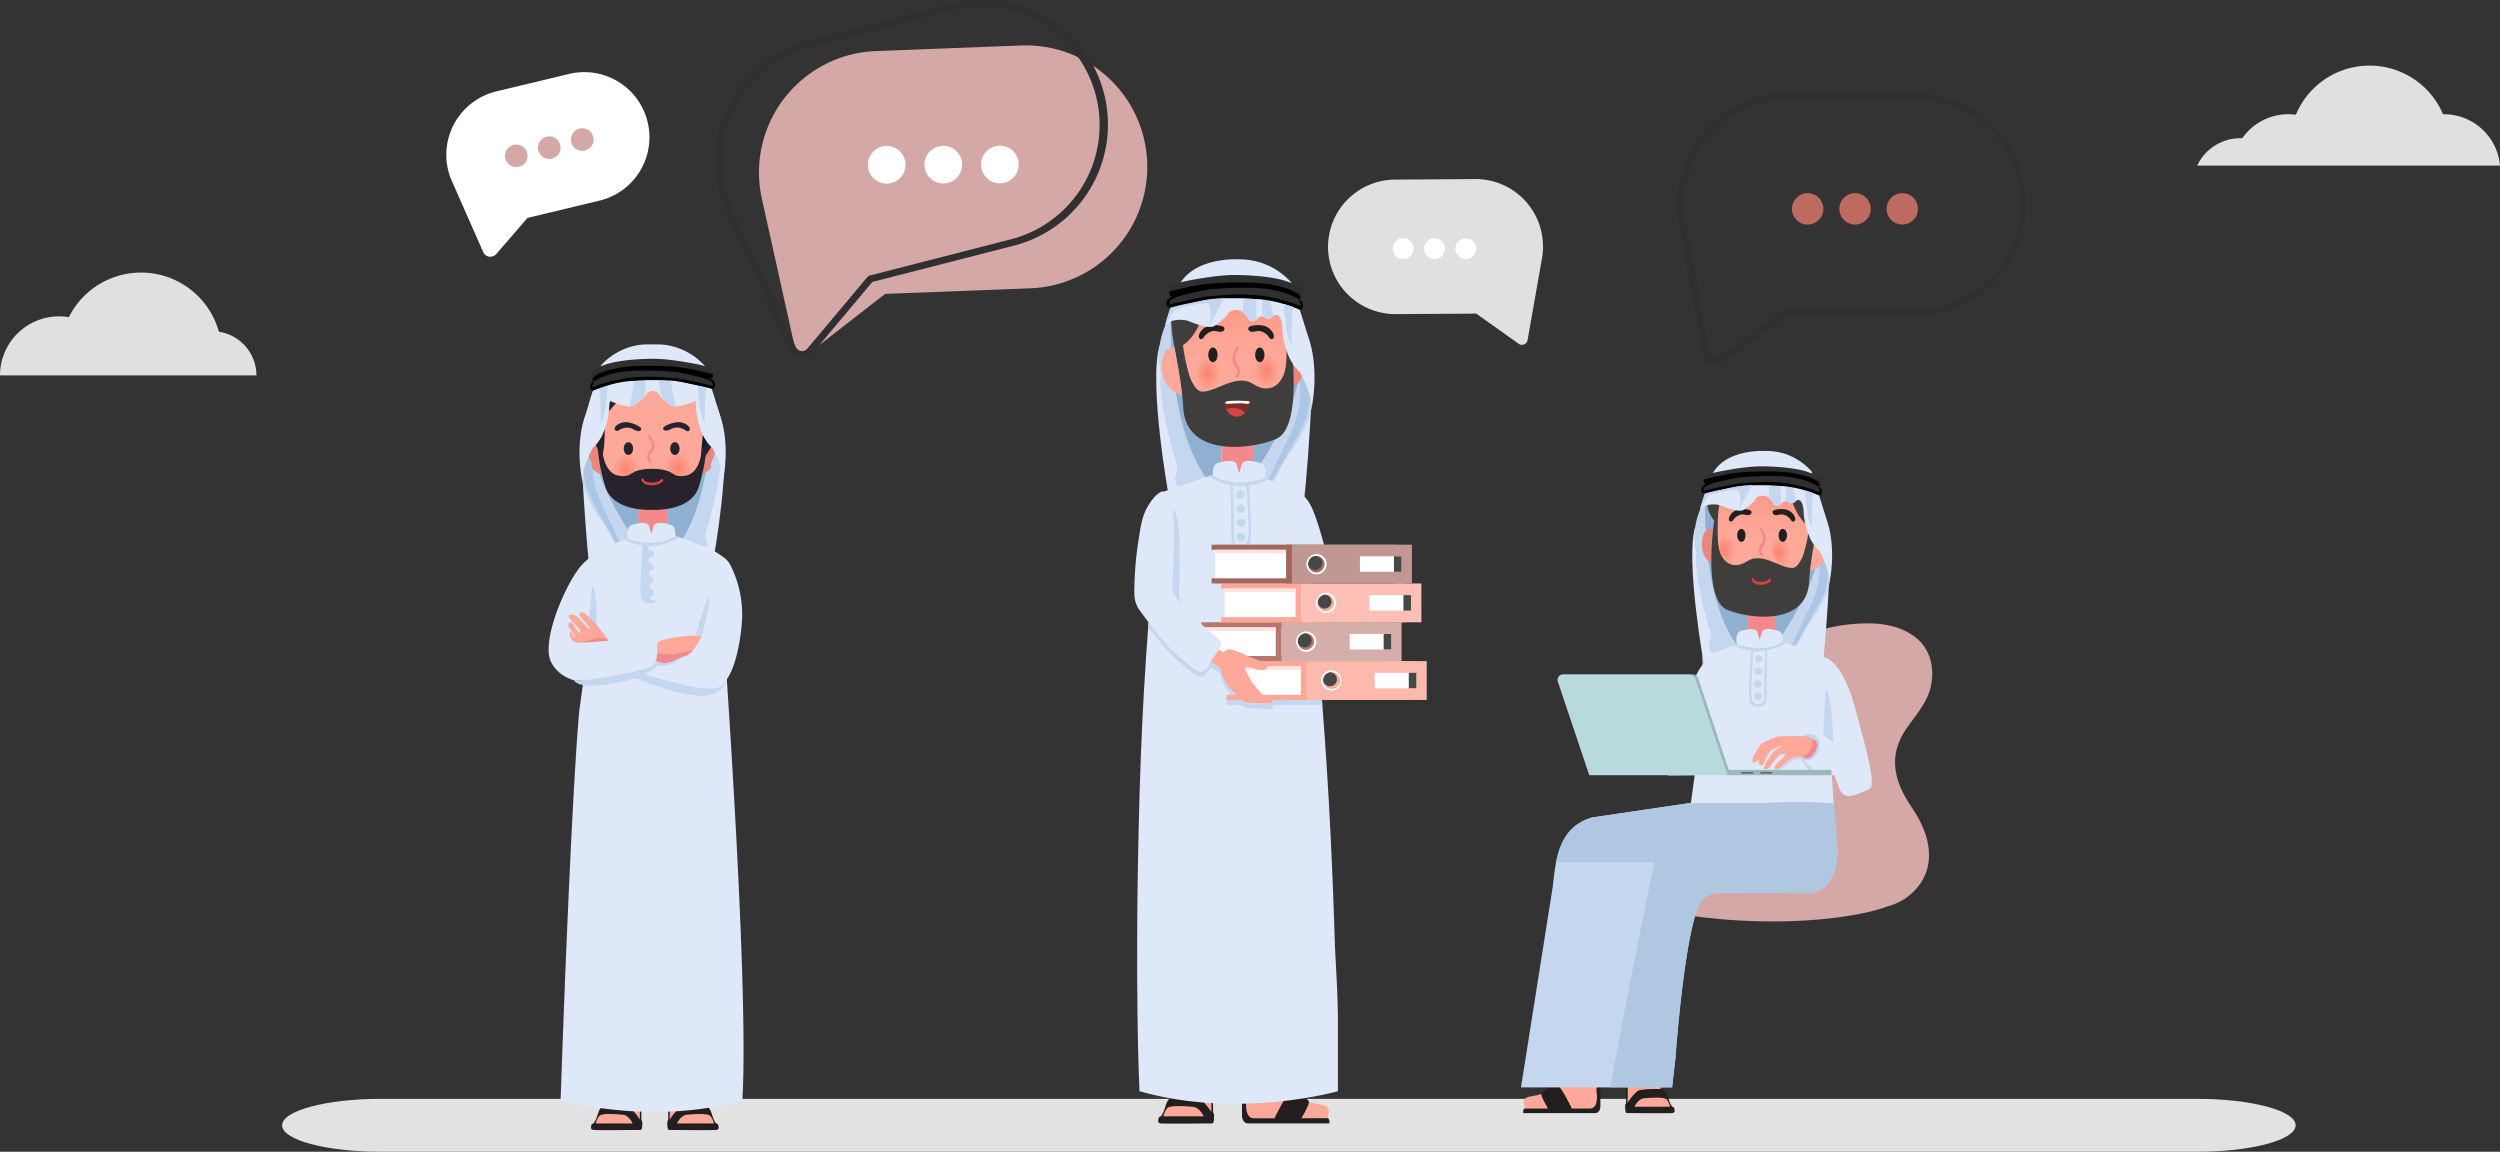 <svg xmlns="http://www.w3.org/2000/svg" xmlns:xlink="http://www.w3.org/1999/xlink" viewBox="0 0 1076.78 496.07"><rect x="0" y="0" width="1076.78" height="496.07" fill="#333333" stroke="none"/><defs><style>.cls-1{fill:#e2e2e2;}.cls-2{fill:#e0e0e0;}.cls-3{fill:#d3a8a7;}.cls-4{fill:#303030;}.cls-5{fill:#fff;}.cls-6{fill:#bd6a60;}.cls-7{fill:#dee8f9;}.cls-8{fill:#c5d6ef;}.cls-9{fill:#acc6e5;}.cls-10{fill:#8fb0d1;}.cls-11{fill:#fda899;}.cls-12{fill:#231f1e;}.cls-13{fill:#f3898b;}.cls-14{fill:#e8887c;}.cls-15{fill:#28222c;}.cls-16{fill:url(#radial-gradient);}.cls-17{fill:url(#radial-gradient-2);}.cls-18{fill:#09183d;}.cls-19{fill:#d64442;}.cls-20{fill:#2f2f2f;}.cls-21{fill:#3f3e3c;}.cls-22{fill:url(#linear-gradient);}.cls-23{fill:url(#radial-gradient-3);}.cls-24{fill:url(#radial-gradient-4);}.cls-25{fill:#b0c7e2;}.cls-26{fill:#b8dadd;}.cls-27{fill:#99baba;}.cls-28{fill:#656c75;}.cls-29{fill:url(#linear-gradient-2);}.cls-30{fill:url(#radial-gradient-5);}.cls-31{fill:url(#radial-gradient-6);}.cls-32{fill:#782f29;}.cls-33{fill:#fdb9ac;}.cls-34{fill:#fee4df;}.cls-35{fill:#464747;}.cls-36{fill:#b7766e;}.cls-37{fill:#d5aea9;}.cls-38{fill:#fec0b6;}.cls-39{fill:#a3665d;}.cls-40{fill:#c09791;}</style><radialGradient id="radial-gradient" cx="122.37" cy="892.95" r="4.7" gradientTransform="translate(95.09 -1370.14) scale(1.61 1.76)" gradientUnits="userSpaceOnUse"><stop offset="0" stop-color="#f9836f"/><stop offset="0.78" stop-color="#fda899"/></radialGradient><radialGradient id="radial-gradient-2" cx="104.33" cy="893.26" r="4.7" gradientTransform="translate(113.06 -1370.14) scale(1.5 1.76)" xlink:href="#radial-gradient"/><linearGradient id="linear-gradient" x1="2667.12" y1="202.74" x2="2667.12" y2="244.61" gradientTransform="matrix(-1, 0, 0, 1, 3426.68, 0)" gradientUnits="userSpaceOnUse"><stop offset="0" stop-color="#f9836f"/><stop offset="0.09" stop-color="#fa8b78"/><stop offset="0.3" stop-color="#fc9b8b"/><stop offset="0.53" stop-color="#fda595"/><stop offset="0.78" stop-color="#fda899"/></linearGradient><radialGradient id="radial-gradient-3" cx="4878.59" cy="936.03" r="4.89" gradientTransform="translate(-5648.26 -1373.02) scale(1.31 1.72)" xlink:href="#radial-gradient"/><radialGradient id="radial-gradient-4" cx="-5661.43" cy="936.68" r="4.89" gradientTransform="matrix(-1.27, 0, 0, 1.72, -6423.7, -1373.02)" xlink:href="#radial-gradient"/><linearGradient id="linear-gradient-2" x1="468.7" y1="121.33" x2="468.7" y2="168.69" gradientTransform="matrix(-1, 0, 0, 1, 1000.55, 0)" xlink:href="#linear-gradient"/><radialGradient id="radial-gradient-5" cx="93.49" cy="891.14" r="5.53" gradientTransform="matrix(-1.31, 0, 0, 1.72, 667.98, -1373.02)" xlink:href="#radial-gradient"/><radialGradient id="radial-gradient-6" cx="-726.92" cy="891.86" r="5.53" gradientTransform="translate(1443.42 -1373.02) scale(1.27 1.72)" xlink:href="#radial-gradient"/></defs><title>Asset 1</title><g id="Layer_2" data-name="Layer 2"><g id="Layer_2-2" data-name="Layer 2"><path class="cls-1" d="M121.51,484.68h0c0-6.29,19-11.39,42.33-11.39H946.42c23.38,0,42.34,5.1,42.34,11.39h0c0,6.29-19,11.39-42.34,11.39H163.84C140.46,496.07,121.51,491,121.51,484.68Z"/><path class="cls-2" d="M110.44,161.7H0a25.44,25.44,0,0,1,25.44-25.44,24.36,24.36,0,0,1,4.22.35,34.78,34.78,0,0,1,64.62,6.28A19,19,0,0,1,110.44,161.7Z"/><path class="cls-2" d="M1076.78,71.32H946.35A20.62,20.62,0,0,1,965,59.52l.79,0a24.19,24.19,0,0,1,19.83-10.32,22.85,22.85,0,0,1,3.23.22,34.38,34.38,0,0,1,63.39-.21h.42A24.23,24.23,0,0,1,1076.78,71.32Z"/><path class="cls-3" d="M326.94,76.27A52.33,52.33,0,0,1,377.22,22l62.58-2.41a52.33,52.33,0,0,1,54.31,50.27h0a52.34,52.34,0,0,1-50.28,54.31l-62.58,2.41-32,24.86a4.43,4.43,0,0,1-7.05-2.54L328.36,86.56h0a53.49,53.49,0,0,1-1.42-10.29Z"/><path class="cls-4" d="M345.48,154.26a7.16,7.16,0,0,1-.8,0,6,6,0,0,1-4.62-3.41l-26.71-58a53.91,53.91,0,0,1-3.64-10l1.46-.37-1.46.37a53.84,53.84,0,0,1,38.77-65.53L409.15,1.71A53.84,53.84,0,1,1,435.9,106l-60.19,15.44L350,152.13A5.92,5.92,0,0,1,345.48,154.26ZM422.61,3A51.08,51.08,0,0,0,409.9,4.64L349.23,20.2a50.81,50.81,0,0,0-36.59,61.85h0a50.36,50.36,0,0,0,3.45,9.47l26.72,58a2.92,2.92,0,0,0,4.9.66l26-31a1.47,1.47,0,0,1,.78-.49l60.67-15.56A50.83,50.83,0,0,0,422.61,3Z"/><circle class="cls-5" cx="430.66" cy="70.84" r="8.11" transform="translate(76.05 325.28) rotate(-45)"/><circle class="cls-5" cx="406.29" cy="70.91" r="8.11" transform="translate(68.86 308.06) rotate(-45)"/><path class="cls-5" d="M373.81,71a8.11,8.11,0,1,1,8.13,8.09A8.11,8.11,0,0,1,373.81,71Z"/><path class="cls-4" d="M738.65,157.31a5.58,5.58,0,0,1-2.08-.41,5.45,5.45,0,0,1-3.3-4.1L723.41,97a48,48,0,0,1-.87-9.44h0a48,48,0,0,1,48-47.7h.28l55.6.32a48,48,0,0,1-.27,95.94h-.28l-55.11-.32L741.8,156.3A5.42,5.42,0,0,1,738.65,157.31ZM770.5,42.87a44.95,44.95,0,0,0-44.94,44.68h0a44.75,44.75,0,0,0,.83,8.88l9.86,55.84a2.43,2.43,0,0,0,3.8,1.56L769.36,133a1.52,1.52,0,0,1,.89-.28l55.6.31h.26a44.95,44.95,0,0,0,.26-89.89l-55.61-.32Z"/><circle class="cls-6" cx="819.33" cy="89.95" r="6.77" transform="translate(176.37 605.7) rotate(-45)"/><circle class="cls-6" cx="798.97" cy="89.96" r="6.77" transform="translate(624.64 874.85) rotate(-83.9)"/><circle class="cls-6" cx="778.61" cy="89.97" r="6.77" transform="translate(546.54 838.61) rotate(-79.37)"/><path class="cls-2" d="M664.58,105.91a29,29,0,0,0-29.16-28.78l-34.67.23A29,29,0,0,0,572,106.52h0a29,29,0,0,0,29.15,28.77l34.67-.22,18.29,13a2.46,2.46,0,0,0,3.84-1.58l6.12-34.81h0a29.12,29.12,0,0,0,.53-5.72Z"/><path class="cls-5" d="M608.83,107.11a4.49,4.49,0,1,0-4.48,4.49A4.49,4.49,0,0,0,608.83,107.11Z"/><path class="cls-5" d="M622.33,107.1a4.49,4.49,0,1,0-4.49,4.49A4.49,4.49,0,0,0,622.33,107.1Z"/><path class="cls-5" d="M635.82,107.1a4.49,4.49,0,1,0-4.49,4.49A4.49,4.49,0,0,0,635.82,107.1Z"/><path class="cls-5" d="M194.06,73A27,27,0,0,1,214,40.44l31.39-7.54A27,27,0,0,1,277.9,52.83h0A27,27,0,0,1,258,85.35l-31.39,7.54-13.64,15.79a2.28,2.28,0,0,1-3.82-.57L195.82,78h0A27.15,27.15,0,0,1,194.06,73Z"/><path class="cls-5" d="M211.22,110.56a4.21,4.21,0,0,1-.5,0,3.36,3.36,0,0,1-2.59-2l-13.3-30.1A27.76,27.76,0,0,1,193,73.21h0a28.09,28.09,0,0,1,20.73-33.83l31.38-7.53A28.05,28.05,0,0,1,258.23,86.4l-31.05,7.46-13.41,15.53A3.37,3.37,0,0,1,211.22,110.56Zm40.45-77.32a26.14,26.14,0,0,0-6,.71l-31.39,7.54a25.91,25.91,0,0,0-19.12,31.22h0a25.77,25.77,0,0,0,1.68,4.85l13.31,30.11a1.2,1.2,0,0,0,.93.71,1.17,1.17,0,0,0,1.08-.41l13.64-15.79a1.17,1.17,0,0,1,.57-.35l31.39-7.53a25.89,25.89,0,0,0-6.05-51.06Z"/><path class="cls-3" d="M246.06,61.26A4.87,4.87,0,1,1,252,64.82,4.86,4.86,0,0,1,246.06,61.26Z"/><path class="cls-3" d="M231.85,64.77a4.87,4.87,0,1,1,5.89,3.56A4.87,4.87,0,0,1,231.85,64.77Z"/><circle class="cls-3" cx="222.37" cy="67.11" r="4.87" transform="translate(49.94 222.74) rotate(-58.86)"/><path class="cls-3" d="M817.08,322.22a28.65,28.65,0,0,1,4.07-8.43c3.33-4.84,7.33-9.34,9.46-14.81,3-7.82,2-17.53-4.28-23.35-5.25-4.83-12.31-6.7-19.28-7.09a75.79,75.79,0,0,0-22.7,2.72c-8.42-3.79-17.52-6.86-26.82-7-9.84-.14-20.72,4.37-23.59,14.64-4.85,17.29,15.46,31.55,8.87,48.7-4.89,12.73-21.08,18.8-22.1,33.48a21.2,21.2,0,0,0,4.23,14c-8.8,3.46-22.78-.3-36.64,1.42a3.6,3.6,0,0,0-3.52,3.26,5.61,5.61,0,0,0,4,6c57.83,17.62,109.25,10.4,124,4.69a25,25,0,0,0,12.05-7.07c9.9-10.58,6.2-24.45-1.13-35.18C817.77,339.53,814.59,331.09,817.08,322.22Z"/><path class="cls-7" d="M250.13,190s1.94,46.56,4.85,62l52.24-10.56s8-44.07,3.56-59.1Z"/><path class="cls-8" d="M284,252.75s8.47-.5,11.09-6.2c0,0,10.09-6.45,9.59-12.4,0,0-1.83-2.78,0-7.09,0,0,7-23.16,5.59-33.15a31.48,31.48,0,0,0-1.6-19.25l-4.07-7.94H264.9L252.32,191l-1.62,9.87v4.81L251,208s.76,6.58,9.73,18.54c0,0,10.4,19.81,14,24A60.07,60.07,0,0,0,284,252.75Z"/><path class="cls-9" d="M274.75,250.54l-13.56-24s-8.22-13.66-8.78-17.75a60.24,60.24,0,0,1-1.06-6.32,42,42,0,0,1,4.05-9.72,15.36,15.36,0,0,0,1.22-1.2c-1.21,3.92-3,13.17,2.05,24.55l10.56,22.12Z"/><path class="cls-10" d="M306.29,172.74s2,57.24-24.55,71.47c0,0-28.37-35.35-26.07-56.23Z"/><circle class="cls-8" cx="282.64" cy="244.1" r="1.66"/><path class="cls-11" d="M275.55,471.83v10.29l-1.27-.1s-2-5-4.12-5.53-8.64-.48-9.38-.49v-4.17Z"/><path class="cls-12" d="M254.62,484.93c.16-1.07.94-1,.94-1s.9-.7,2-4.29a8,8,0,0,1,.57-1.44c1.11-2.16,2.62-2.16,2.62-2.16h.07c.74,0,7.37,0,9.38.49s5.39,5.63,5.39,5.63h0V471.83h.66v10.56c.54.5.44,1.66.33,2.94-.13,1.65-.93,1.35-.93,1.35s-18.95.19-20.05,0S254.46,486,254.62,484.93Z"/><path class="cls-11" d="M256.61,483.89h15.88s-1.45-3.33-4-3.74c0,0-9-1-10.3.47A7,7,0,0,0,256.61,483.89Z"/><path class="cls-11" d="M288.53,471.83v10.29l1.26-.1s2-5,4.13-5.53,8.64-.48,9.38-.49v-4.17Z"/><path class="cls-12" d="M309.45,484.93c-.16-1.07-.93-1-.93-1s-.9-.7-2-4.29a8,8,0,0,0-.57-1.44c-1.11-2.16-2.63-2.16-2.63-2.16h-.06c-.74,0-7.37,0-9.38.49s-5.39,5.63-5.39,5.63h0V471.83h-.67v10.56c-.53.5-.43,1.66-.33,2.94.14,1.65.93,1.35.93,1.35s19,.19,20.06,0S309.62,486,309.45,484.93Z"/><path class="cls-11" d="M307.47,483.89H291.59s1.45-3.33,4-3.74c0,0,9-1,10.3.47A7.11,7.11,0,0,1,307.47,483.89Z"/><path class="cls-7" d="M241.46,473.94s39.09,11.17,78.29,0c1.9-32-1.89-105.47-5.47-162.37-.41-6.47-.82-12.72-1.21-18.67-.72-10.79-1.39-20.59-2-28.91-.08-1.13-.16-2.24-.23-3.32-.07-.92-.14-1.82-.2-2.7,0-.21,0-.43-.05-.64l0-.46c-.31-4.35-.59-8.14-.82-11.24l2.11-5.12a39.54,39.54,0,0,0-7.36-4.45l-2.08-.81c-3.28-1.28-6-2.39-7.62-3l-1.43-.59-.05,0-5.89-2-.16-12.95L275,217.72v12.64l-15.48,5.84v.09l0,.16c-.46,3-5.19,34.44-10.09,70.27C245.44,354.06,241.46,473.94,241.46,473.94Z"/><polygon class="cls-13" points="274.87 228.59 281.38 241.59 287.35 229.44 287.35 215.78 275.03 214.58 274.87 228.59"/><path class="cls-7" d="M290.88,230.81a9.74,9.74,0,0,1-.2,1.28L281,243.16l-10.57-11.07s-1.24-5.14,1.95-6.09,6.63-1.29,7.17.59,1,3.42,1,3.42.48-1.53,1-3.42,4-1.53,7.17-.59C290.9,226.64,291,229.22,290.88,230.81Z"/><path class="cls-8" d="M276.71,234.82s-1.29,18-.72,22.19,7.34,3.66,7.56,0,.05-19,.58-22.81Z"/><path class="cls-7" d="M284.61,234.73s1.41,18.51.64,21.46-2.6,2.77-3.72,2.41-1.88-.65-1.76-3.24-.34-19.34-.53-21.08Z"/><path class="cls-8" d="M270.39,232.09s12.58,4.53,20.49-1.33l1.74.6a26.79,26.79,0,0,1-12.08,3.79A26.11,26.11,0,0,1,269,232.63Z"/><circle class="cls-8" cx="280.07" cy="238.52" r="1.66"/><path class="cls-14" d="M303.05,186.9s6.4-2.22,6,3.27-3.21,9-2.8,10.38-2.44,4.13-6.5,3.73Z"/><path class="cls-15" d="M309.38,177.67l-3.49,4.89.07-2.33-6.3-5.64c2.06,6.09.6,14-.44,18.13l-1.84,2.8,4.19,3.49C310.63,189.78,309.38,177.67,309.38,177.67Z"/><path class="cls-14" d="M258.16,186.9s-6.39-2.22-6,3.27,3.2,9,2.8,10.38,2.43,4.13,6.49,3.73Z"/><path class="cls-11" d="M302.3,197.27s-.49,11.77-5.55,15.17-10.11,6.62-17.4,6.23-15.57-2.69-18-10.69a83.87,83.87,0,0,1-3-16.25s-3.21-10.7-1.85-18.29,7.68-12.64,18.58-13.23,21-.39,25.87,5.35S302.3,197.27,302.3,197.27Z"/><ellipse class="cls-16" cx="292.07" cy="200.11" rx="8.27" ry="7.41"/><ellipse class="cls-17" cx="269.79" cy="200.66" rx="7.71" ry="7.41"/><ellipse class="cls-15" cx="270.66" cy="193.21" rx="2.02" ry="2.75"/><ellipse class="cls-15" cx="290.68" cy="193.21" rx="2.02" ry="2.75"/><path class="cls-13" d="M279.15,187.69a.06.06,0,0,0,0,0,.78.78,0,0,0,.16.54c.74,1.26,1.68,2.55,1.44,3.91s-1.36,2.26-1.8,3.46a3.2,3.2,0,0,0,0,2.32c.13.31,1.08,2,1.61,1a.66.66,0,0,0-.13-.7c-.15-.21-.36-.4-.5-.62a1.61,1.61,0,0,1,.11-1.7c.31-.53.78-1,1.12-1.54a4.47,4.47,0,0,0,.56-3.44,8.28,8.28,0,0,0-1.67-3.27.67.67,0,0,0-.44-.3A.47.47,0,0,0,279.15,187.69Z"/><path class="cls-15" d="M271.18,165.57s-5.51,8.46-10,12.59a16.42,16.42,0,0,1-.95,1.56s.95,12.8-1.22,17.77c0,0-4.78-11.16-5.54-17.65-.08-.71,1.48.55,1.4-.22-.61-5.77-.31-15.36,7.15-17.78.62-.22-.76.11,0,0l2.35,1.95C265.4,163.3,268.47,162.24,271.18,165.57Z"/><path class="cls-18" d="M299.3,172.6s3.52,7,3.65,10.77-1.59,12.48-.68,14.9c0,0,2.78-10.12,3.62-15.71S299.3,172.6,299.3,172.6Z"/><path class="cls-15" d="M275.09,185.7c-1.43,0-2.49-1.16-3.85-1.4a6,6,0,0,0-4.11.7c-.61.36-1.38.85-2,.44a1.05,1.05,0,0,1-.35-1.11,2.24,2.24,0,0,1,.68-1,6.23,6.23,0,0,1,4.89-1.44,12.84,12.84,0,0,1,4.91,1.8c.41.24.87.57.91,1a1.07,1.07,0,0,1-1.08,1Z"/><path class="cls-15" d="M286.78,185.45c1.42.08,2.53-1.06,3.89-1.24a6,6,0,0,1,4.09.87c.6.38,1.34.9,1.94.51a1.05,1.05,0,0,0,.4-1.09,2.29,2.29,0,0,0-.63-1,6.22,6.22,0,0,0-4.84-1.64,12.79,12.79,0,0,0-5,1.6c-.43.22-.9.53-1,1a1,1,0,0,0,1,1Z"/><path class="cls-15" d="M304.18,192.24l-1.75.46s-.38,11-7.09,12.17-3.93-2.84-14.13-2.94h-.71c-10.2.1-7.41,4.11-14.13,2.94s-7.1-12.17-7.1-12.17l-1.74-.46s-.2,6.34,3.16,17.34,19.81,10,19.81,10h.71s16.46,1,19.81-10S304.18,192.24,304.18,192.24Z"/><path class="cls-19" d="M277.07,206.35l.2.28a2.89,2.89,0,0,0,1.58,1,7.67,7.67,0,0,0,1.86.17,9.26,9.26,0,0,0,2-.16,3.4,3.4,0,0,0,1.71-.91c.17-.17.33-.38.57-.41a.57.57,0,0,1,.58.58c0,.59-.61.92-1,1.17a7.9,7.9,0,0,1-1.65.66,8.25,8.25,0,0,1-3.53.19,5.21,5.21,0,0,1-1.76-.58,3,3,0,0,1-1.27-1.32,1.1,1.1,0,0,1-.11-.5.47.47,0,0,1,.29-.4.52.52,0,0,1,.49.14A.8.8,0,0,1,277.07,206.35Z"/><path class="cls-8" d="M253.51,174.81l.06-.1,3.35-5.92c3.13-2.18,12.94-3.23,12.94-3.23,3.16,1.26,1,9.15.89,9.44l6.13-11.37c-1.66.05-3.3.16-4.94.35-3,.34-5.92,1.08-8.86,1.68a72.79,72.79,0,0,0-7.29,1.72A72.91,72.91,0,0,0,253.51,174.81Z"/><path class="cls-7" d="M311.18,208.07a13.27,13.27,0,0,0-.35-5.5,42,42,0,0,0-4.06-9.72,13.82,13.82,0,0,1-1.21-1.21h0c-.39-.44-.76-.9-1.11-1.37-.11-.18-.24-.35-.35-.52-.35-.52-.67-1.06-1-1.61a33.27,33.27,0,0,1-3.35-13.61,14.56,14.56,0,0,0-.34-1.8c-.28.12-.81.34-1.5.61a36.48,36.48,0,0,1-4.25,1.34,12.89,12.89,0,0,1-2.61.37,3.89,3.89,0,0,1-1.6-.23,21.77,21.77,0,0,1-4.54-3.53,9.25,9.25,0,0,1-1.44-2,5.37,5.37,0,0,0-2.38-.94,5.3,5.3,0,0,0-2.37.94,8.43,8.43,0,0,1-1.05,1.52,20.59,20.59,0,0,1-4.93,4,3.87,3.87,0,0,1-1.43.23,9.23,9.23,0,0,1-1.25-.08,27.38,27.38,0,0,1-5.18-1.41c-1-.35-1.75-.68-2.11-.83a14.73,14.73,0,0,0-.33,1.8,33.37,33.37,0,0,1-3.36,13.61,17.52,17.52,0,0,1-1,1.61l-.36.52a15.83,15.83,0,0,1-1.11,1.37h0a13.93,13.93,0,0,1-1.22,1.21,42,42,0,0,0-4.06,9.72,13.25,13.25,0,0,0-.34,5.5c-.27-1.1-3.64-16,1.22-29.55l1.58-5.07c.4-1.48,1-3.19,1.54-4.93l.08-.24.2-.65.19-.6.16-.53.91-2.91.79-2.55.81-2.59.29-.9s.15-.2.46-.54a27.82,27.82,0,0,1,12.57-7.68l.17-.05a25.78,25.78,0,0,1,7-.94h.34l.39,0h2.65l.38,0h.34a25.81,25.81,0,0,1,7,.94l.16.05A27.87,27.87,0,0,1,303,157c.3.34.46.54.46.54l.28.9.81,2.59.8,2.55.9,2.91.17.53.18.6.21.65.07.24c.6,1.74,1.14,3.45,1.54,4.93l1.58,5.07C314.81,192,311.44,207,311.18,208.07Z"/><path class="cls-8" d="M291.07,175.05a3.89,3.89,0,0,1-1.6-.23,21.77,21.77,0,0,1-4.54-3.53l-1.75-10a31.1,31.1,0,0,1,5-.06Z"/><path class="cls-8" d="M303.5,182.41s0-13.77.87-15.95c-1-.38-2.43-.21-3.88-.64C300.59,167.62,301.32,179.41,303.5,182.41Z"/><path class="cls-8" d="M278.25,162.27l-.56,8.56a20.59,20.59,0,0,1-4.93,4,3.87,3.87,0,0,1-1.43.23l2-13.17Q275.79,162,278.25,162.27Z"/><path class="cls-20" d="M308.11,165.56a1.63,1.63,0,0,1-1.67,1.82c-.28-.08-.55-.17-.83-.24-2.13-.61-4.31-1-6.47-1.48-2.94-.6-5.87-1.35-8.86-1.68-.56-.07-1.12-.12-1.68-.17l-.36,0-.42,0-.62,0-.55,0h-.1c-.67,0-1.34-.06-2-.08h-.83c-1.11,0-2.22,0-3.34,0H280l-.76,0-.55,0-1.12,0-.55,0h-.16l-.44,0-.43,0-.53,0h-.12l-.56,0-.6,0-.41,0-.51.05-.61.06h-.06l-.23,0-.4,0-.33,0h-.13l-.24,0-.42,0-.53.05-1.11.14-.39.06-.39.06-.69.11-.57.1-.36.07-1,.22c-1.44.31-2.81.68-4,1l-.09,0-1.2.38-.57.18-.28.1-.26.09-.51.18-.37.13-.11,0-.33.12h0l-.63.24-.08,0-.19.07-.09,0-.06,0-.22.09-.49.19h0l-.12.05-.06,0-.13.05-.07,0-.11,0-.05,0-.15.07h0l0,0h0c-1.06,0-1.24-1.39-1.24-1.39a2.63,2.63,0,0,1,1.94-2.84h0l-1.17-.38h0c-1.17-.95,0-3.18,0-3.18a2.06,2.06,0,0,1,.43-.47,11.09,11.09,0,0,1,3.07-1.57c.89-.33,1.59-.52,1.59-.52,6.87-2.71,20.56-2.71,20.56-2.71,8.27-.14,21.17,2.71,21.17,2.71l.85.25.23.08c3.86,1.25,3.78,2.18,3.78,2.18a2.63,2.63,0,0,1,.3,1.21,1.38,1.38,0,0,1-.25.76,1.93,1.93,0,0,1-1.12.69h0A3.43,3.43,0,0,1,308.11,165.56Z"/><path class="cls-8" d="M258.72,182.41s.19-13-.71-15.15c1-.37,2.28-.81,3.72-1.25C261.63,167.82,260.9,179.41,258.72,182.41Z"/><path d="M256.2,164.05s6.4-4.65,20.51-4.42c0,0,17.38-.42,28.92,3.47,0,0,1.69.05,1.33-1.94,0,0-11.14-3.17-19.14-3.39,0,0-16.3-1-23.43,1.14,0,0-8.57,1.53-9.36,4.76A2.44,2.44,0,0,0,256.2,164.05Z"/><path d="M305.63,163.1a1.93,1.93,0,0,0,1.13-.69l-1.36-.66-1.12-.18-11.73-1.84-.34.65s9.33,1.73,12.86,3.26h0a3.43,3.43,0,0,1,1.22.74s1.1,1,.72,1.8l-1.1-.26c-2.88-.68-10.64-2.48-13.48-2.84,0,0-11.62-1.33-18.45-.63,0,0-7.18.06-18,4.05l-.51.19s-.71-.16-.15-1.17a4,4,0,0,1,.84-1.47h0a2.64,2.64,0,0,0-1.94,2.84s.18,1.35,1.24,1.39c0,0,1-.43,2.54-1,1-.37,2.28-.81,3.72-1.25,1.63-.48,3.48-1,5.43-1.33,1-.19,2.08-.35,3.14-.47.69-.07,1.38-.13,2.06-.16l.28,0c1.64-.17,3.28-.28,4.93-.35,2.05-.09,4.1-.11,6.14-.08.55,0,1.09,0,1.64,0,1.65.05,3.3.16,4.93.35,3,.34,5.92,1.08,8.86,1.68a73.63,73.63,0,0,1,7.3,1.72,1.63,1.63,0,0,0,1.67-1.82A3.43,3.43,0,0,0,305.63,163.1Z"/><circle class="cls-8" cx="279.86" cy="244.11" r="1.66"/><circle class="cls-8" cx="279.68" cy="249.7" r="1.66"/><circle class="cls-8" cx="279.86" cy="255.29" r="1.66"/><path class="cls-7" d="M236.3,279.69a11.87,11.87,0,0,0,1.28,5.91,15.35,15.35,0,0,0,7.5,6.62,18.07,18.07,0,0,0,2.07.72,2.81,2.81,0,0,0,.41,0c1.64-.14,4.49-1.84,4.49-1.84V291c4.29-.47,11.92-2.46,18.07-4.2l1.74-.5c-6.52-12.8-7.93-27.13-7.93-37.12a88.36,88.36,0,0,1,.82-12.7l3.28-1.13a15.68,15.68,0,0,1,.6-2.28c.05-.14.1-.28.16-.42-.9.28-1.93.65-3.05,1.09h0c-.57.23-1.16.47-1.76.74a56,56,0,0,0-5.21,2.59h0A31.44,31.44,0,0,0,250,244C244.38,250.88,236.26,268.81,236.3,279.69Z"/><path class="cls-8" d="M253.46,268.08s1.28-12.75,1.62-15.51S256.69,258,257,262a75.14,75.14,0,0,1-.58,11Z"/><path class="cls-11" d="M262.14,276.19a59.37,59.37,0,0,0-5.89-7.82c-2.9-3.05-4.74-4.82-5.77-4.71s-1.22.8-.73,1.63,4.21,4.79,4.29,5.28-.76.23-1.21-.39-4-4.78-5.37-5.23-2.89-.31-2.61.51a14.75,14.75,0,0,0,3.13,3.82c1.38,1.31,2.27,2.81,2.15,3.07s-1,.11-1.37-.45-2.12-3.71-2.76-3.8a1.16,1.16,0,0,0-1,1.83c.65,1.06,2.32,3.94,2.68,4.29s-.39.35-.74-.21-.9-2.25-1.18-2.1a2.24,2.24,0,0,0-.22,2.09c.34.77.54,2.07,2,2.52a36.11,36.11,0,0,0,4.55.3C254.16,276.78,262.14,276.19,262.14,276.19Z"/><path class="cls-7" d="M266.94,286.64s1.5.52,3.94,1.33l3.13,1,2.34.73,1.14.35.5.16.64.2.65.19.36.11c2.63.8,5.46,1.62,8.32,2.39,2.32.62,4.65,1.21,6.89,1.72h0l1,.22.11,0,.94.2.25.05.71.15.25,0,.83.16.32.05.6.11.27,0,.78.13.3.05.59.08.23,0c.25,0,.49.07.74.09l.25,0,.6.06.16,0,.7.06.21,0,.61,0h.09c.22,0,.43,0,.64,0h.78l.57,0h.14c.18,0,.36,0,.52-.06h0c2-.26,3.63-1.6,5-3.56.28-.4.55-.82.81-1.27,4.16-7.2,5.41-20,5.52-21.28a.87.87,0,0,0,0-.11,47.23,47.23,0,0,0-5-27,9.13,9.13,0,0,0-2.52-2.75,39.54,39.54,0,0,0-7.36-4.45,16.46,16.46,0,0,0-2.08-.81c-1-.31-1.9-.57-2.76-.93-1.56-.65-2.87-1.17-3.7-1.49l-.32-.11-.63-.24-.56,0-1,.06a13.58,13.58,0,0,1,.55,1.7l4.13,1.24a146.84,146.84,0,0,1-3.26,27.57c-.61,2.8-1.34,5.7-2.2,8.61-.25.87-.52,1.74-.8,2.61l-.53.08-.73.11-.71.12c-.59.1-1.12.21-1.63.32,0,2.14,0,4.31,0,6.53l-1.45.36-1.93.47-4,1-9.59,2.33Z"/><path class="cls-11" d="M282,284.35a13.39,13.39,0,0,0,1.83.77h0a7.75,7.75,0,0,0,3.65.41,10.21,10.21,0,0,0,3.14-1.1l.75-.37a15.89,15.89,0,0,1,3.23-1.31,4.43,4.43,0,0,0,.92-.34,9.24,9.24,0,0,0,2.93-2.35,26,26,0,0,0,3.82-6.25s-.57,0-1.55,0a64.72,64.72,0,0,0-8.83.52l-.53.08-.73.11-.71.12c-.58.1-1.12.21-1.63.32-4.3.95-5.91,2.14-5.91,2.14l-.21,4.09Z"/><path class="cls-13" d="M262.51,277l-.37-.84-.64-1a15,15,0,0,0-8,.59c-4.17,1.55-5.86.71-5.86.71s2.88.28,4.17.32S261.66,277.13,262.51,277Z"/><path class="cls-13" d="M282,284.35l.52.25a8.08,8.08,0,0,0,8.1-.17l.75-.37a15.89,15.89,0,0,1,3.23-1.31,5.38,5.38,0,0,0,.92-.34h0a9.38,9.38,0,0,0,2.93-2.35c-1.33.31-3,.69-4.66,1-1.38.29-2.75.55-3.87.71a23,23,0,0,1-6.76-.46c-.35-.06-.68-.13-1-.2Z"/><path class="cls-8" d="M302.25,273.81s3.37-11.55,3.28-16.86c0,0-1.1.86-2.3,4.83s-3.78,12-3.78,12Z"/><path class="cls-8" d="M247.15,292.94c3.2,5.67,26.53-.69,26.53-.69s18,7.19,27.79,7.47,11.6-6.82,11.6-6.82c-1.37,2-3,3.3-5,3.56h0c-.16,0-.34,0-.52.06h-.14l-.57,0h-.78c-.21,0-.42,0-.64,0h-.09l-.61,0-.21,0-.7-.06-.16,0-.6-.06-.25,0c-.25,0-.49-.05-.74-.09l-.23,0-.59-.08-.3-.05-.78-.13-.27,0-.6-.11-.32-.05-.83-.16-.25,0-.71-.15-.25-.05-.94-.2-.11,0-1-.22h0c-2.24-.51-4.57-1.1-6.89-1.72-2.86-.77-5.69-1.59-8.32-2.39l-.36-.11-.65-.19-.64-.2-.5-.16-1.14-.35L274,289l-3.46.74C262.35,291.43,251.12,293.37,247.15,292.94Z"/><path class="cls-7" d="M240,284.77c0,3.16,2.42,5.4,4.41,6.72a16,16,0,0,0,2.71,1.45c4,.43,15.2-1.51,23.4-3.22l2.31-.49L274,289a53.68,53.68,0,0,0,5.78-1.49,4.14,4.14,0,0,0,2.71-2.89,12.49,12.49,0,0,0,.64-3.26c0-.46.06-.93.06-1.38a30.94,30.94,0,0,0-.36-5h-2.1c-2.48.06-5,.16-7.46.28-1.6.09-3.18.17-4.71.27-9.17.58-16.74,1.34-17.48,1.33C250,276.8,240,279.32,240,284.77Z"/><path class="cls-8" d="M272.86,289.23l.82,3c4.07-1,9.52-5.67,9.52-5.67,1.43.53,6.1-.18,7-1a59.12,59.12,0,0,1,5.3-3.19,5.38,5.38,0,0,1-.92.34,15.89,15.89,0,0,0-3.23,1.31l-.75.37a8.08,8.08,0,0,1-8.1.17,4.14,4.14,0,0,1-2.71,2.89A53.68,53.68,0,0,1,274,289Z"/><path class="cls-11" d="M684.77,477.43H682c-7.49,0-24.89,0-25.07,0h0s-1.35-2.85,0-4.25c1.14-1.17,4.4-1,7-2a6.45,6.45,0,0,0,1.32-.64,40.44,40.44,0,0,1,6-2.88c1.13-.46,1.94-.75,1.94-.75h14.71l-.18,3.08S688.91,477.43,684.77,477.43Z"/><path class="cls-12" d="M687.83,466.94l-.18,3.08s1.26,7.41-2.88,7.41H677c-.71-1.45-4.09-8.3-5.84-9.74a1,1,0,0,0-.52-.27c-1.64-.13-6.64,2.45-6.76,3.79h0c-.11,1.19,2.31,5.28,2.88,6.22h-9.84c-1.11,0-.82,2-.82,2H687c2.26,0,2.31-2.91,2.31-2.91v-9.54Z"/><path class="cls-11" d="M701,465.06V475l1.22-.09s1.92-4.87,4-5.34,8.34-.46,9-.47v-4Z"/><path class="cls-12" d="M721.21,477.7c-.16-1-.9-1-.9-1s-.87-.68-1.9-4.14a7.64,7.64,0,0,0-.54-1.38c-1.08-2.09-2.54-2.09-2.54-2.09h-.06a72.17,72.17,0,0,0-9,.47C704.16,470,701,475,701,475h0v-9.92h-.64v10.18c-.52.49-.42,1.61-.32,2.84.12,1.6.89,1.3.89,1.3s18.3.19,19.36,0S721.37,478.73,721.21,477.7Z"/><path class="cls-11" d="M719.29,476.69H704s1.39-3.21,3.89-3.61c0,0,8.71-.92,9.94.46A6.76,6.76,0,0,1,719.29,476.69Z"/><path class="cls-7" d="M788.63,234.48s-1.87,44.93-4.68,59.79l-50-7.82s-8.09-44.89-3.85-59.39Z"/><path class="cls-8" d="M756,295.08s-8.18-.49-10.7-6c0,0-9.74-6.22-9.26-12,0,0,1.77-2.69,0-6.84,0,0-6.71-22.35-5.39-32a30.34,30.34,0,0,1,1.54-18.57l3.93-7.66h38.3l12.14,23.42,1.56,9.53v4.64l-.29,2.19s-.73,6.36-9.38,17.9c0,0-10,19.11-13.53,23.2A58.3,58.3,0,0,1,756,295.08Z"/><path class="cls-9" d="M764.88,292.94,778,269.74s7.94-13.19,8.48-17.13a58.13,58.13,0,0,0,1-6.1,40.31,40.31,0,0,0-3.91-9.38,14.37,14.37,0,0,1-1.18-1.16c1.16,3.78,2.89,12.71-2,23.69L770.2,281Z"/><path class="cls-10" d="M734.44,217.86s-1.9,55.24,23.69,69c0,0,27.37-34.11,25.16-54.25Z"/><path class="cls-14" d="M737.15,242.72c-5.18-3.3-4.48-10.69-3.19-13a3.42,3.42,0,0,1,4-1.77A122.06,122.06,0,0,0,737.15,242.72Z"/><path class="cls-7" d="M790.82,359.9H727c.26-3.73.52-7.19.78-10.33,4.73-34.57,9.29-64.88,9.74-67.81l0-.16a.45.45,0,0,0,0-.08l14.94-5.63v-12.2l11.89-1.07.16,12.5,5.68,2,0,0,1.39.57c2.83,1.16,9.46,3.83,16.1,6.25l.93,1.1-2.6,5.6c.22,3,.49,6.65.78,10.84,0,.15,0,.3,0,.45s0,.41,0,.62c.06.85.12,1.72.19,2.6.07,1,.15,2.11.23,3.21.88,12.45,2,28.37,3.07,45.91Q790.65,357.06,790.82,359.9Z"/><polygon class="cls-13" points="764.58 275.12 758.3 286.72 752.53 275.88 752.53 263.69 764.42 262.62 764.58 275.12"/><path class="cls-21" d="M735.37,216.84c0,.23,0,.46,0,.69s.05.41.08.61a12.93,12.93,0,0,0,2.46,5.51c.26.34.43.53.43.53s-.16,1-.36,2.75c0,.31-.07.65-.11,1-.19,1.67-.39,3.81-.54,6.19-.17,2.65-.28,5.6-.23,8.59.14,8.83,1.64,17.93,6.92,20C755,267,778,268.92,779.18,250.93c.11-1.72.27-3.41.45-5.08.44-3.93,1-7.69,1.67-11.22.12-.69.24-1.38.37-2,.29-1.64.58-3.21.84-4.73a77.29,77.29,0,0,0,1.28-10,23.47,23.47,0,0,0,0-2.39,13.74,13.74,0,0,0-.43-2.64c0-.16-.09-.32-.14-.48l0-.09a7.7,7.7,0,0,0-.49-1.13l-.08-.16a15.79,15.79,0,0,1-1.05-2.43l-.21-.66c-.11-.35-.2-.69-.28-1s-.2-.82-.28-1.23c-.14-.65-.26-1.29-.38-1.91l-.09-.46c-.14-.22-.29-.45-.44-.66a26.78,26.78,0,0,0-12.13-7.42l-.16,0a36.84,36.84,0,0,0-6.8-.9l-.33,0H760c-4.73.11-15.46,1.27-20.27,9.06l-.31.53-.18.33-.66,1.68-.47,1.2c-.14.37-.3.77-.46,1.2-.1.25-.2.52-.3.79h0c-.1.28-.21.56-.32.85a6.54,6.54,0,0,0,1.15.93,4.19,4.19,0,0,0,.37.22,6.17,6.17,0,0,0-1.87,1.73A6.55,6.55,0,0,0,735.37,216.84Z"/><path class="cls-22" d="M779.3,226.91s-2,17.55-7.3,17.7-13.1-7.05-19.47-2.88-12.4.43-12.64-9.64-.34-19.85,6.73-25.75l5.44-3.6s7.83,12.52,18.32,7.91C770.38,210.65,772.46,222.45,779.3,226.91Z"/><path class="cls-11" d="M779.63,245.85c.74-6.58,2-12.68,2.88-18a3.75,3.75,0,0,1,3.77,2.08C787.94,232.93,788.73,243.45,779.63,245.85Z"/><ellipse class="cls-23" cx="747.57" cy="235.27" rx="7.01" ry="7.54"/><path class="cls-12" d="M751.82,230.58c0,1.55-.8,2.8-1.8,2.8s-1.79-1.25-1.79-2.8.8-2.79,1.79-2.79S751.82,229,751.82,230.58Z"/><path class="cls-13" d="M758,227.63a.43.43,0,0,0,0,.05,1,1,0,0,0,.15.55c.66,1.27,1.49,2.59,1.28,4s-1.21,2.3-1.61,3.52a3.7,3.7,0,0,0,.05,2.37c.11.31.95,2,1.43,1a.74.74,0,0,0-.12-.71c-.13-.22-.32-.41-.44-.63a1.84,1.84,0,0,1,.1-1.73c.27-.54.69-1,1-1.57a5.14,5.14,0,0,0,.5-3.5,8.82,8.82,0,0,0-1.49-3.33.64.64,0,0,0-.39-.31A.44.44,0,0,0,758,227.63Z"/><ellipse class="cls-24" cx="770.28" cy="236.38" rx="6.8" ry="7.54"/><path class="cls-12" d="M753.73,221.73c-1.2.47-2.44-.32-3.65-.12a5.2,5.2,0,0,0-3.28,2c-.42.55-.93,1.26-1.54,1a1.06,1.06,0,0,1-.61-.95,2.61,2.61,0,0,1,.28-1.2,5.63,5.63,0,0,1,3.74-3,10,10,0,0,1,4.65.15,1.32,1.32,0,0,1,1.06.72,1.08,1.08,0,0,1-.63,1.29Z"/><path class="cls-12" d="M764.17,221.73c1.2.47,2.43-.32,3.65-.12a5.25,5.25,0,0,1,3.28,2c.41.55.92,1.26,1.54,1a1.06,1.06,0,0,0,.6-.95,2.39,2.39,0,0,0-.28-1.2,5.59,5.59,0,0,0-3.73-3,10,10,0,0,0-4.65.15,1.35,1.35,0,0,0-1.07.72,1.1,1.1,0,0,0,.63,1.29Z"/><ellipse class="cls-12" cx="767.87" cy="230.58" rx="1.8" ry="2.8"/><path class="cls-7" d="M732.15,219.72l.05-.09a4.25,4.25,0,0,1,1.66-1.49,3.89,3.89,0,0,1,.68-.32,6.48,6.48,0,0,1,.88-.29,12.16,12.16,0,0,1,5.47.09s7.21,3.21,9.83,2.11c0,0,4.24-2.38,5.77-5.31a4.49,4.49,0,0,1,5.26-.12,7.85,7.85,0,0,1,2.23,2.88s1.12,1.4,3,0a6.46,6.46,0,0,0,1-1,1.77,1.77,0,0,1,1.27-.22,4,4,0,0,1,1.71.77,2.55,2.55,0,0,0,2.68-1.07l0,0s2.44-1.93,3.16,3.84A32.27,32.27,0,0,0,780,232.58c.29.53.6,1,.93,1.55.11.17.23.34.35.5a13.54,13.54,0,0,0,1.07,1.33h0a14.37,14.37,0,0,0,1.18,1.16,40.79,40.79,0,0,1,3.91,9.38,12.6,12.6,0,0,1,.33,5.33c.2-.81,3.56-15.37-1.18-28.54l-3.08-9.88-.2-.63-.18-.57-.16-.52-.87-2.81-.77-2.45-.78-2.51-.27-.87s-.15-.19-.45-.51a26.78,26.78,0,0,0-12.13-7.42l-.16,0a25.31,25.31,0,0,0-6.8-.9h-.13l-.2,0h-.37c-.4,0-1,0-1.73,0h0c-4.74.11-15.46,1.27-20.27,9.06l-.31.53-.18.33s-.26.64-.67,1.68c-.13.35-.29.76-.46,1.2s-.3.77-.46,1.2c-.1.25-.2.52-.3.79h0c-.1.28-.21.56-.32.85-.16.44-.33.9-.49,1.36-.1.26-.19.52-.29.79l-.22.61A71,71,0,0,0,732.15,219.72Zm37.06-10.23,2.88-.16.15.62-.55-.1-.66-.11-.37-.06-.38-.05Zm-7-.52.06-.74,4.69.51v.56l-.59-.05-.49-.05-.4,0-.58,0-.54,0h-.11l-.52,0-.41,0-.42,0h-.16Z"/><path class="cls-20" d="M732.73,210.8a1.56,1.56,0,0,0,1.61,1.75l.8-.24c2.05-.58,4.16-1,6.24-1.43,2.84-.57,5.67-1.29,8.55-1.62l1.63-.16.35,0,.4,0,.59,0,.53,0h.1c.65,0,1.3-.06,2-.08h.79c1.07,0,2.15,0,3.23,0h1.09l.53,0,1.08,0,.53,0h.16l.42,0,.41,0,.51,0h.12l.54,0,.59,0,.39,0,.49.05.59.05H767l.21,0,.39,0,.32,0h.36l.41,0,.51.05,1.07.14.38.05.37.06.66.11.55.1.35.06,1,.21c1.39.3,2.71.66,3.9,1l.08,0,1.16.36.55.18.27.09.25.09.5.17.35.12.11,0,.32.12h0l.61.23.08,0,.18.07.09,0,.06,0,.21.08.47.19h0l.12.05.06,0,.12,0,.07,0,.11,0,.05,0,.14.06h0l0,0h0c1,0,1.19-1.34,1.19-1.34a2.52,2.52,0,0,0-1.87-2.74h0L784,209h0c1.13-.91,0-3.06,0-3.06a2.39,2.39,0,0,0-.41-.45,10.78,10.78,0,0,0-3-1.52c-.86-.32-1.53-.5-1.53-.5-6.63-2.61-19.84-2.61-19.84-2.61-8-.14-20.43,2.61-20.43,2.61l-.82.24-.22.07c-3.72,1.22-3.65,2.11-3.65,2.11a2.58,2.58,0,0,0-.29,1.17,1.35,1.35,0,0,0,.24.73,1.83,1.83,0,0,0,1.08.67h0A3.3,3.3,0,0,0,732.73,210.8Z"/><path d="M782.82,209.33s-6.17-4.48-19.79-4.26c0,0-16.77-.4-27.91,3.35,0,0-1.63.05-1.28-1.88,0,0,10.75-3,18.47-3.27,0,0,15.72-1,22.61,1.1,0,0,8.27,1.48,9,4.6A2.27,2.27,0,0,1,782.82,209.33Z"/><path class="cls-8" d="M769.21,209.49v6.45a4,4,0,0,1,1.71.77,2.55,2.55,0,0,0,2.68-1.07L772.24,210C771.26,209.76,770.24,209.61,769.21,209.49Z"/><path class="cls-8" d="M761.74,214.3a7.72,7.72,0,0,1,2.24,2.89s1.12,1.39,3-.05v-7.83c-1.57-.17-3.16-.28-4.75-.34Z"/><path class="cls-8" d="M732.15,219.72l.05-.09,3.24-5.72c3-2.1,12.48-3.11,12.48-3.11,3.06,1.21,1,8.82.87,9.1l5.9-11c-1.59,0-3.18.15-4.76.34-2.88.32-5.71,1-8.55,1.61-2.35.48-4.74,1-7,1.67A71,71,0,0,0,732.15,219.72Z"/><path d="M735.12,208.42a1.89,1.89,0,0,1-1.09-.67l1.31-.64,1.08-.16,11.32-1.78.33.63s-9,1.66-12.41,3.14h0a3.29,3.29,0,0,0-1.17.71s-1.06.95-.7,1.74l1.06-.25c2.78-.65,10.27-2.39,13-2.74,0,0,11.22-1.28,17.8-.61,0,0,6.93.06,17.33,3.91l.49.18s.7-.15.16-1.13c0,0-.4-1.15-.82-1.42h0a2.54,2.54,0,0,1,1.87,2.75s-.17,1.3-1.19,1.34c0,0-.92-.42-2.45-1-1-.36-2.2-.78-3.59-1.2a50.55,50.55,0,0,0-5.25-1.28c-1-.19-2-.34-3-.46-.66-.07-1.32-.13-2-.16l-.27,0c-1.57-.17-3.16-.28-4.75-.34-2-.09-4-.11-5.93-.08l-1.58,0c-1.59,0-3.18.15-4.76.34-2.88.32-5.71,1-8.55,1.61-2.35.48-4.74,1-7,1.67a1.56,1.56,0,0,1-1.61-1.75A3.3,3.3,0,0,1,735.12,208.42Z"/><path class="cls-8" d="M780.39,227.06s-.19-12.52.69-14.63c-1-.36-2.2-.78-3.59-1.2C777.58,213,778.29,224.16,780.39,227.06Z"/><path class="cls-7" d="M767.89,276.32a8.29,8.29,0,0,1-.19,1.23l-9.38,10.68-10.2-10.68s-1.2-5,1.88-5.87,6.4-1.25,6.92.57,1,3.3,1,3.3.47-1.48,1-3.3,3.84-1.48,6.92-.57C767.92,272.3,768,274.78,767.89,276.32Z"/><path class="cls-8" d="M754.22,280.18s-1.24,17.33-.7,21.42,7.08,3.53,7.3,0,0-18.32.56-22Z"/><path class="cls-7" d="M755.18,280.1s-1.35,17.86-.62,20.71,2.51,2.67,3.59,2.33,1.82-.63,1.71-3.13.32-18.66.5-20.34Z"/><path class="cls-8" d="M748.12,277.55s12.14,4.38,19.78-1.28l1.67.58a25.85,25.85,0,0,1-11.66,3.66,25.19,25.19,0,0,1-11.18-2.44Z"/><circle class="cls-8" cx="757.46" cy="283.76" r="1.6" transform="translate(-44.93 181.62) rotate(-13.28)"/><path class="cls-8" d="M758.87,289.15a1.61,1.61,0,1,1-1.61-1.6A1.61,1.61,0,0,1,758.87,289.15Z"/><path class="cls-8" d="M758.69,294.54a1.61,1.61,0,1,1-1.61-1.6A1.61,1.61,0,0,1,758.69,294.54Z"/><path class="cls-8" d="M758.87,299.94a1.61,1.61,0,1,1-1.61-1.61A1.61,1.61,0,0,1,758.87,299.94Z"/><path class="cls-8" d="M791,371.33c-.85,5.84-3.6,12-11.17,13.38a.93.93,0,0,1-.23,0l-31.23-.18h-6.17l-.85,0-1.63.08c-.43.05-.85.1-1.23.17-4.26.8-5.8,3.21-5.8,3.21-7,11.3-10.9,65.29-11.08,67.82,0,.06-1.42,12.54-1.42,12.54H655.1l13.74-86.79c.36-3.3.71-6.81,1.39-10.23,1.66-8.41,5.27-16.3,15.56-19.26l41.38-6.1h62.58l1.07,13.93A38.59,38.59,0,0,1,791,371.33Z"/><path class="cls-25" d="M790.86,360.09l0-.07v-.12l-.43-5.65h0l-.64-8.27a254.43,254.43,0,0,0-31.93,0H727.17l-41.38,6.1c-10.29,3-13.9,10.85-15.56,19.26h42.44c-4.8,22.1-14.67,72.57-19.14,97h26.69s1.42-12.48,1.42-12.54c.18-2.53,4.13-56.52,11.08-67.82,0,0,1.54-2.41,5.8-3.21.38-.07.8-.12,1.23-.17l1.63-.08.85,0h6.17l31.23.18a.93.93,0,0,0,.23,0C794.24,382.1,791.22,362.21,790.86,360.09Z"/><path class="cls-13" d="M769.07,261.79v0Z"/><path class="cls-13" d="M752.12,269.44v0s0,0,0,0Z"/><polygon class="cls-7" points="787.09 289.63 787.09 289.64 787.09 289.63 787.09 289.63"/><polygon class="cls-7" points="804.04 281.98 804.04 281.99 804.04 281.98 804.04 281.98"/><path class="cls-7" d="M785.26,283s7.85.27,13.68,21.65,9.13,34,6.18,35.18-9.48,5.19-12,1.47-6.55-20-6.81-25.51S785.26,283,785.26,283Z"/><path class="cls-7" d="M799.62,333.88H783.81s-1.25-.91-2.76-2.28a22.15,22.15,0,0,1-4.39-5.1l-.17-.31c0-.11-.11-.22-.16-.32s-.09-.23-.14-.34a6.2,6.2,0,0,1-.23-.69,4.24,4.24,0,0,1-.13-.78,12.48,12.48,0,0,1,1.67-6.82,8.83,8.83,0,0,1,.56-.89,4.93,4.93,0,0,1,.71-.29,8,8,0,0,1,6.49.54,7.37,7.37,0,0,1,.89.57l.31.22c1.14.83,2.25,1.65,3.31,2.48a44.68,44.68,0,0,1,6.82,6.27A15.09,15.09,0,0,1,799.62,333.88Z"/><path class="cls-8" d="M783.48,323.1a8.31,8.31,0,0,1-3.19,4,3.14,3.14,0,0,1-1.13.46,2.84,2.84,0,0,1-2.5-1,2,2,0,0,1-.21-.26l-.07-.12-.12-.24a2,2,0,0,1-.11-.21c-.1-.21-.21-.49-.33-.82a10.05,10.05,0,0,1,0-7,4.18,4.18,0,0,1,.7-.72,4.78,4.78,0,0,1,2.27-1.09,4.28,4.28,0,0,1,2.46.34C784.49,317.82,784,321.45,783.48,323.1Z"/><path class="cls-13" d="M779.89,326.12a4.1,4.1,0,0,1-.43.26,3,3,0,0,1-3-.19l-.11-.07a1.88,1.88,0,0,1-.29-.2l.06-.25,0-.14.21-.72,2.05-7.27h0c.26.05,4,.93,4.33,2.63S781.78,324.7,779.89,326.12Z"/><path class="cls-11" d="M778.33,324.79a2.89,2.89,0,0,1-.39.35,4.18,4.18,0,0,1-1.61.73h-.07l-.17,0-.3,0a18.86,18.86,0,0,0-4.06.82,47.49,47.49,0,0,0-4.79,3.75,5.28,5.28,0,0,1-1.81,1,.58.58,0,0,1-.53,0c-.37-.32-.18-1.35.06-1.78s2.81-2.73,3.2-3.19,1.21-1.48,1-1.74-1.82.21-2.57.66-3.52,4.19-4.2,5.16-2.15.94-2.37.5.32-1.29.66-2.12a36.15,36.15,0,0,1,3.4-5,45.91,45.91,0,0,1,4.13-3,39.53,39.53,0,0,0-4.88,2.13,26.81,26.81,0,0,0-2.49,3.42,11.12,11.12,0,0,1-1.17,2.78,1.52,1.52,0,0,1-1.66,0c-.36-.22,0-2.44.09-2.64a4.14,4.14,0,0,1-.73,1,2.28,2.28,0,0,1-1.77.86c-.55,0-.49-1.13-.39-1.8s3-5.42,3.31-6,6-3.06,6.93-3.35,8.77-.34,11.33-.27l.59,0,.41.06a5,5,0,0,1,1,.3h0a11.16,11.16,0,0,1,2,1.11C781.94,320.65,778.33,324.79,778.33,324.79Z"/><path class="cls-8" d="M785.26,316.6l1-19.59s1.3-.1,2.22,6.71,1.26,16.15,1.26,16.15Z"/><path class="cls-7" d="M737.59,281.52s-6.6,5-9.66,16.18-9.46,36.3-9.46,36.3l14.68-.12Z"/><path class="cls-8" d="M781.05,331.6H779a40.23,40.23,0,0,1-3.19-4.74,11.31,11.31,0,0,0-3.68.69c-1.13.57-4.44,4-7,4a5.28,5.28,0,0,0,1.81-1,47.49,47.49,0,0,1,4.79-3.75,18.86,18.86,0,0,1,4.06-.82l.3,0a1.88,1.88,0,0,0,.29.2l.07.12a2,2,0,0,0,.21.26A22.15,22.15,0,0,0,781.05,331.6Z"/><path class="cls-13" d="M758,227.7a.11.11,0,0,1,0,.05,1,1,0,0,0,.15.55c.66,1.27,1.5,2.59,1.29,4s-1.22,2.3-1.62,3.52a3.7,3.7,0,0,0,.05,2.37c.11.31.95,2,1.43,1a.77.77,0,0,0-.11-.71c-.14-.22-.33-.41-.45-.63a1.84,1.84,0,0,1,.1-1.73c.27-.54.69-1,1-1.57a5.15,5.15,0,0,0,.51-3.5,9,9,0,0,0-1.5-3.33.61.61,0,0,0-.39-.31A.44.44,0,0,0,758,227.7Z"/><path class="cls-19" d="M755.24,249.17c.07.1.12.2.19.29a2.48,2.48,0,0,0,1.4,1,5.79,5.79,0,0,0,1.66.18,6.81,6.81,0,0,0,1.74-.17,2.94,2.94,0,0,0,1.53-.92c.15-.17.3-.39.51-.42s.51.28.51.59c0,.6-.54.94-.93,1.19a6.51,6.51,0,0,1-1.47.68,6.59,6.59,0,0,1-3.15.19,4.54,4.54,0,0,1-1.57-.59,2.9,2.9,0,0,1-1.13-1.35,1.1,1.1,0,0,1-.09-.51.44.44,0,0,1,.25-.4.41.41,0,0,1,.44.14A.69.69,0,0,1,755.24,249.17Z"/><path class="cls-26" d="M744,333.88H684.52l-13.45-40a2.58,2.58,0,0,1-.19-1,2.36,2.36,0,0,1,2.27-2.43h54.78a2.29,2.29,0,0,1,2.17,1.72Z"/><path class="cls-27" d="M788.49,331.6H744.6l-13.11-39.38a2.3,2.3,0,0,0-2.17-1.72h-1.39a2.29,2.29,0,0,1,2.17,1.72L744,333.88h44.51a.33.33,0,0,0,.31-.34v-1.6A.33.33,0,0,0,788.49,331.6Z"/><rect class="cls-28" x="749.85" y="332.45" width="5.4" height="0.8" rx="0.4"/><rect class="cls-28" x="758.04" y="332.45" width="5.4" height="0.8" rx="0.4"/><path class="cls-7" d="M565.63,157.23s-2.12,50.83-5.29,67.64l-57-11.52s-8.7-48.11-3.9-64.52Z"/><path class="cls-8" d="M528.7,225.78s-9.25-.55-12.11-6.77c0,0-11-7-10.47-13.54,0,0,2-3,0-7.73,0,0-7.6-25.28-6.1-36.2a34.3,34.3,0,0,1,1.74-21l4.45-8.67h43.32l13.74,26.5L565,169.14v5.25l-.33,2.48s-.82,7.19-10.62,20.25c0,0-11.35,21.61-15.3,26.24A65.06,65.06,0,0,1,528.7,225.78Z"/><path class="cls-9" d="M538.76,223.36l14.79-26.24s9-14.92,9.59-19.38a64.68,64.68,0,0,0,1.16-6.9,45.78,45.78,0,0,0-4.42-10.61,13.81,13.81,0,0,1-1.33-1.32c1.32,4.28,3.27,14.38-2.24,26.81l-11.53,24.14Z"/><path class="cls-10" d="M504.33,138.43s-2.15,62.49,26.8,78c0,0,31-38.59,28.46-61.38Z"/><path class="cls-14" d="M557.21,166.55c5.85-3.72,5.06-12.09,3.6-14.72a3.87,3.87,0,0,0-4.47-2A138.9,138.9,0,0,1,557.21,166.55Z"/><path class="cls-11" d="M540.16,481.65h3.12c8.47,0,28.15.05,28.35,0h0s1.53-3.22,0-4.8c-1.29-1.33-5-1.16-7.87-2.23a6.87,6.87,0,0,1-1.49-.73,45.62,45.62,0,0,0-6.75-3.25c-1.28-.52-2.19-.86-2.19-.86H536.69l.2,3.49S535.47,481.66,540.16,481.65Z"/><path class="cls-12" d="M536.69,469.78l.2,3.49s-1.42,8.39,3.27,8.38h8.76c.8-1.64,4.63-9.38,6.6-11a1.21,1.21,0,0,1,.59-.31c1.85-.14,7.52,2.78,7.65,4.29h0c.12,1.35-2.61,6-3.26,7h11.13c1.25,0,.93,2.22.93,2.22h-35c-2.56,0-2.62-3.29-2.62-3.29v-10.8Z"/><path class="cls-11" d="M521.77,467.66v11.23l-1.38-.11s-2.18-5.51-4.5-6-9.43-.53-10.24-.54v-4.55Z"/><path class="cls-12" d="M498.93,482c.18-1.16,1-1.14,1-1.14s1-.77,2.14-4.68a10.07,10.07,0,0,1,.62-1.57c1.22-2.35,2.87-2.35,2.87-2.35h.07c.81,0,8.05,0,10.24.53s5.88,6.14,5.88,6.14h0V467.66h.73v11.52c.58.56.47,1.82.36,3.21-.14,1.81-1,1.48-1,1.48s-20.7.21-21.9,0S498.75,483.13,498.93,482Z"/><path class="cls-11" d="M501.1,480.82h17.33s-1.58-3.63-4.39-4.08c0,0-9.86-1-11.25.52A7.69,7.69,0,0,0,501.1,480.82Z"/><path class="cls-7" d="M490.79,470c42.79,12.2,85.46,0,85.46,0V437.21c-.14-7.94-.57-17.57-1.2-28.2-.93-30.28-2.55-68-5.4-104,0-.45-.07-.9-.1-1.34l-.18-2.23q-.5-6.06-1-12c-.09-1-.18-1.95-.28-2.93q-.59-6.39-1.25-12.61c-2.62-24.66-6-47-10.22-63.46l-16.9-6.38V190.27l-13.45-1.21-.18,14.15L500.53,212s-3,20.2-5.83,56.06q-.07,1-.15,2s0,0,0,0q-.44,5.67-.86,11.85c0,.5-.07,1-.1,1.53-1.15,17.22-2.17,37.23-2.8,59.66C488.5,424.71,490.79,470,490.79,470Z"/><polygon class="cls-13" points="526.18 203.21 533.28 216.32 539.8 204.07 539.8 190.27 526.35 189.06 526.18 203.21"/><path class="cls-21" d="M504.45,138.38a86.13,86.13,0,0,0,1.44,11.36c1.05,6,2.43,12.91,3.26,20.35q.32,2.83.51,5.76c1.31,20.34,27.4,18.22,39.72,13.34,6-2.36,7.66-12.64,7.83-22.64,0-3.37-.07-6.72-.26-9.71-.17-2.7-.4-5.12-.61-7-.05-.4-.09-.78-.13-1.14-.23-1.95-.4-3.11-.4-3.11s.19-.21.48-.6a14,14,0,0,0,2.93-7.71,7.46,7.46,0,0,0-1.43-4.71,7,7,0,0,0-2.12-1.95,4,4,0,0,0,.43-.25,8,8,0,0,0,2.16-2.07h0a9.34,9.34,0,0,0,.92-1.61,9.82,9.82,0,0,0,.68-2.29,11.93,11.93,0,0,0-3.36-1.71l-.3-1a29.77,29.77,0,0,0-22.25-10s-18.46-1.28-25.56,10.22c0,.18-.07.35-.1.52-.14.71-.27,1.43-.42,2.16-.1.46-.2.92-.32,1.39s-.2.77-.32,1.17l-.24.75a20,20,0,0,1-1.18,2.75l-.1.17a8.66,8.66,0,0,0-.59,1.39,14.13,14.13,0,0,0-.65,3.53A26.44,26.44,0,0,0,504.45,138.38Z"/><path class="cls-29" d="M509.53,148.67s2.22,19.85,8.26,20,14.81-8,22-3.26,14,.49,14.29-10.9.39-22.46-7.6-29.13l-6.16-4.07s-8.86,14.16-20.72,9C519.62,130.28,517.26,143.62,509.53,148.67Z"/><path class="cls-11" d="M509.15,170.09c-.83-7.44-2.21-14.34-3.26-20.35a4.22,4.22,0,0,0-4.27,2.35C499.75,155.47,498.85,167.38,509.15,170.09Z"/><ellipse class="cls-30" cx="545.41" cy="158.13" rx="7.93" ry="8.53"/><path class="cls-12" d="M540.61,152.83c0,1.74.91,3.16,2,3.16s2-1.42,2-3.16-.92-3.17-2-3.17S540.61,151.08,540.61,152.83Z"/><path class="cls-13" d="M533.62,149.48s0,0,0,.06a1.1,1.1,0,0,1-.17.62c-.74,1.44-1.69,2.93-1.45,4.49s1.37,2.61,1.82,4a4.14,4.14,0,0,1-.05,2.67c-.12.36-1.08,2.32-1.62,1.16a.84.84,0,0,1,.13-.8c.16-.25.37-.46.51-.71a2.08,2.08,0,0,0-.12-2c-.31-.62-.78-1.17-1.12-1.78a5.87,5.87,0,0,1-.57-4,10.18,10.18,0,0,1,1.69-3.76.65.65,0,0,1,.44-.35A.48.48,0,0,1,533.62,149.48Z"/><ellipse class="cls-31" cx="519.73" cy="159.38" rx="7.69" ry="8.53"/><path class="cls-12" d="M520.42,152.83c0,1.74.91,3.16,2,3.16s2-1.42,2-3.16-.91-3.17-2-3.17S520.42,151.08,520.42,152.83Z"/><path class="cls-12" d="M538.43,142.73c1.36.54,2.76-.36,4.13-.14a5.94,5.94,0,0,1,3.71,2.27c.47.63,1.05,1.43,1.74,1.2a1.21,1.21,0,0,0,.69-1.08,2.81,2.81,0,0,0-.32-1.36,6.38,6.38,0,0,0-4.22-3.36,11.33,11.33,0,0,0-5.27.18,1.51,1.51,0,0,0-1.2.8,1.25,1.25,0,0,0,.71,1.47Z"/><path class="cls-12" d="M526.62,142.73c-1.36.54-2.75-.36-4.13-.14a5.94,5.94,0,0,0-3.71,2.27c-.47.63-1,1.43-1.74,1.2a1.19,1.19,0,0,1-.68-1.08,2.8,2.8,0,0,1,.31-1.36,6.4,6.4,0,0,1,4.22-3.36,11.33,11.33,0,0,1,5.27.18,1.48,1.48,0,0,1,1.2.8,1.25,1.25,0,0,1-.71,1.47Z"/><path class="cls-7" d="M501.74,140.54l.06-.11a5.3,5.3,0,0,1,2.65-2.05,12.5,12.5,0,0,1,7.18-.22s8.16,3.63,11.12,2.39c0,0,4.79-2.7,6.52-6,0,0,3-2.32,6-.14a8.83,8.83,0,0,1,2.52,3.27s1.28,1.58,3.37,0a7.36,7.36,0,0,0,1.12-1.12,2,2,0,0,1,1.43-.24,4.49,4.49,0,0,1,1.94.88,2.9,2.9,0,0,0,3-1.21l0-.05s2.75-2.17,3.57,4.35c0,0,.07,9.64,4.72,16.61a17.6,17.6,0,0,0,1.6,2.07h0a13.81,13.81,0,0,0,1.33,1.32,45.78,45.78,0,0,1,4.42,10.61,14.14,14.14,0,0,1,.38,6c.22-.92,4-17.39-1.33-32.28l-3.49-11.18-.61-1.95-1-3.17h0l-.87-2.78-.89-2.83-.3-1a29.77,29.77,0,0,0-22.25-10s-18.46-1.28-25.56,10.22l-.35.6-.2.37s-.29.72-.75,1.9c-.16.41-.34.86-.53,1.36l-.52,1.36c-.11.29-.22.59-.34.89h0c-.29.8-.61,1.63-.92,2.5-.11.29-.21.59-.32.89s-.17.47-.25.7A80.52,80.52,0,0,0,501.74,140.54ZM543.66,129l3.26-.19.17.7-.62-.11-.75-.13-.42-.06-.43-.06C544.47,129.06,544.07,129,543.66,129Zm-7.92-.6h0l.06-.83,5.31.57v.65l-.67-.07-.56-.05-.44,0-.66,0-.62,0H538l-.58,0-.47,0-.47,0h-.17Z"/><path class="cls-20" d="M502.4,130.44a1.78,1.78,0,0,0,1.82,2c.3-.1.6-.19.91-.27,2.32-.66,4.7-1.14,7.06-1.62,3.2-.65,6.41-1.46,9.66-1.83.61-.07,1.23-.13,1.84-.18l.4,0,.45,0,.68,0,.6,0h.11c.73,0,1.46-.06,2.2-.08l.9,0c1.21,0,2.43,0,3.65,0h.4l.83,0,.6,0,1.23,0,.6,0h.17c.16,0,.32,0,.47,0l.47,0,.58,0h.13l.62,0,.66,0,.44,0,.56.05.67.06h.06l.25,0,.43,0c.12,0,.25,0,.37,0h.14l.26,0,.46,0c.2,0,.39,0,.58.06.41,0,.81.09,1.21.15l.43.06.42.06.75.13.62.11.4.08,1.13.23c1.57.34,3.06.74,4.4,1.14l.1,0,1.31.41.63.21.3.1.29.1.55.19.4.14.13,0,.36.13h0l.69.26.1,0,.2.08.1,0,.06,0,.25.1.52.21h0l.13,0a.11.11,0,0,0,.07,0l.14.06.08,0,.11.05.06,0,.16.07h0l.05,0,0,0c1.15,0,1.35-1.52,1.35-1.52a2.87,2.87,0,0,0-2.12-3.1h0l1.28-.41h0c1.27-1,0-3.47,0-3.47a2.42,2.42,0,0,0-.47-.51,11.93,11.93,0,0,0-3.36-1.71c-1-.36-1.73-.58-1.73-.58-7.5-2.95-22.44-2.95-22.44-2.95-9-.15-23.11,2.95-23.11,2.95l-.93.28-.25.08c-4.21,1.38-4.13,2.39-4.13,2.39a2.76,2.76,0,0,0-.32,1.32,1.46,1.46,0,0,0,.27.82,2.13,2.13,0,0,0,1.22.77h0A3.72,3.72,0,0,0,502.4,130.44Z"/><path d="M559.06,128.79s-7-5.08-22.39-4.82c0,0-19-.46-31.57,3.78,0,0-1.84.06-1.45-2.12,0,0,12.16-3.46,20.9-3.7,0,0,17.78-1.1,25.57,1.24,0,0,9.35,1.68,10.22,5.2A2.69,2.69,0,0,1,559.06,128.79Z"/><path class="cls-8" d="M543.66,129v7.29a4.49,4.49,0,0,1,1.94.88,2.88,2.88,0,0,0,3-1.22l-1.53-6.44C546,129.27,544.83,129.1,543.66,129Z"/><path class="cls-8" d="M535.22,134.4a8.73,8.73,0,0,1,2.52,3.27s1.28,1.57,3.37,0v-8.86c-1.78-.19-3.58-.31-5.38-.39Z"/><path class="cls-8" d="M501.74,140.54l.06-.11,3.66-6.47c3.41-2.37,14.12-3.52,14.12-3.52,3.46,1.38,1.07,10,1,10.3l6.68-12.41c-1.8.06-3.6.17-5.39.38-3.25.37-6.46,1.18-9.66,1.83a80.25,80.25,0,0,0-8,1.89A80.52,80.52,0,0,0,501.74,140.54Z"/><path d="M505.1,127.76a2.1,2.1,0,0,1-1.23-.77l1.48-.71,1.22-.19,12.81-2,.37.72s-10.18,1.88-14,3.55h0a3.78,3.78,0,0,0-1.33.8s-1.2,1.07-.78,2l1.19-.28c3.15-.75,11.62-2.71,14.72-3.11,0,0,12.69-1.45,20.14-.69,0,0,7.84.07,19.6,4.42l.56.21s.78-.17.17-1.28a4.37,4.37,0,0,0-.92-1.61h0a2.87,2.87,0,0,1,2.12,3.1s-.2,1.47-1.35,1.52c0,0-1-.47-2.77-1.12-1.1-.41-2.49-.89-4.07-1.36a58,58,0,0,0-5.93-1.45c-1.11-.21-2.26-.38-3.43-.51-.74-.09-1.49-.15-2.25-.19l-.3,0c-1.78-.19-3.58-.31-5.38-.39-2.23-.1-4.48-.12-6.7-.09l-1.79.05c-1.8.06-3.6.17-5.39.38-3.25.37-6.46,1.18-9.66,1.83a80.25,80.25,0,0,0-8,1.89,1.78,1.78,0,0,1-1.82-2A3.72,3.72,0,0,1,505.1,127.76Z"/><path class="cls-8" d="M556.31,148.83s-.21-14.16.78-16.54c-1.1-.41-2.49-.89-4.07-1.36C553.13,132.9,553.93,145.56,556.31,148.83Z"/><path class="cls-7" d="M522.43,204.56a10.35,10.35,0,0,0,.21,1.39L533.26,218,544.79,206s1.36-5.61-2.12-6.64-7.24-1.41-7.83.65-1.12,3.73-1.12,3.73-.53-1.68-1.12-3.73-4.34-1.68-7.83-.65C522.4,200,522.27,202.82,522.43,204.56Z"/><path class="cls-8" d="M537.89,208.93s1.41,19.6.79,24.23-8,4-8.25,0,0-20.72-.64-24.9Z"/><path class="cls-7" d="M536.8,208.84s1.54,20.2.71,23.42-2.84,3-4.06,2.64-2.06-.71-1.93-3.54-.37-21.11-.57-23Z"/><path class="cls-8" d="M544.79,206s-13.73,5-22.37-1.45l-1.89.66s6.18,4,13.19,4.14a28.34,28.34,0,0,0,12.64-2.76Z"/><path class="cls-8" d="M532.41,213a1.82,1.82,0,1,0,1.81-1.82A1.81,1.81,0,0,0,532.41,213Z"/><path class="cls-8" d="M532.64,219.08a1.82,1.82,0,1,0,1.82-1.82A1.81,1.81,0,0,0,532.64,219.08Z"/><circle class="cls-8" cx="534.66" cy="225.18" r="1.82"/><path class="cls-8" d="M532.64,231.28a1.82,1.82,0,1,0,1.82-1.82A1.81,1.81,0,0,0,532.64,231.28Z"/><path class="cls-32" d="M527.87,176h0c.07.09.13.19.2.29l.07.11.06.09a6.55,6.55,0,0,0,3.49,2.84,4.78,4.78,0,0,0,4-1c.19-.15.38-.32.56-.49a7.6,7.6,0,0,0,.84-1l0,0,.06-.08a11.84,11.84,0,0,0,1.14-1.95c0-.08.07-.16.1-.23a1.9,1.9,0,0,0,.17-.65.89.89,0,0,0,0-.36.74.74,0,0,0-.17-.33,1.55,1.55,0,0,0-.92-.48l-.53-.06a66.62,66.62,0,0,0-7.61,0,2.75,2.75,0,0,0-1.74.59,1.24,1.24,0,0,0-.37.65,1.15,1.15,0,0,0,0,.38,1.88,1.88,0,0,0,0,.31A4,4,0,0,0,527.87,176Z"/><path class="cls-19" d="M528.07,176.32l.07.11.06.09a6.55,6.55,0,0,0,3.49,2.84,4.78,4.78,0,0,0,4-1c.19-.15.38-.32.56-.49a6.41,6.41,0,0,0-4.14-2.08A7,7,0,0,0,528.07,176.32Z"/><path class="cls-5" d="M527.59,173.28a1.09,1.09,0,0,0,1.12.71c1.48-.14,6.16-.54,8.2-.07a1.36,1.36,0,0,0,1.48-.66,1.55,1.55,0,0,0-.92-.48l-.53-.06a66.62,66.62,0,0,0-7.61,0A2.75,2.75,0,0,0,527.59,173.28Z"/><path class="cls-7" d="M556.64,210.4s5.43,1.4,8.65,8.85,6.79,22.22,6.67,22-11.59,1.06-11.59,1.06Z"/><path class="cls-5" d="M529.82,287v9.62c.76.92,1.59,1.85,2.39,2.69H607.7V287Z"/><path class="cls-5" d="M529.83,298.8s0,0,0,0v.49h0Z"/><rect class="cls-11" x="528.25" y="284.75" width="79.46" height="2.2" transform="translate(1135.95 571.71) rotate(-180)"/><rect class="cls-11" x="528.25" y="299.27" width="79.46" height="2.2"/><rect class="cls-11" x="560.32" y="284.75" width="2.54" height="16.72"/><rect class="cls-33" x="562.86" y="284.75" width="51.65" height="16.72"/><rect class="cls-34" x="529.82" y="286.95" width="30.5" height="1.52" transform="translate(1090.14 575.43) rotate(-180)"/><path class="cls-5" d="M569.07,293.11a4.35,4.35,0,1,0,3.63-4.3A4.36,4.36,0,0,0,569.07,293.11Z"/><path class="cls-11" d="M569.86,293.11a3.59,3.59,0,0,0,3,3.53,3.81,3.81,0,0,0,.59.05,3.58,3.58,0,1,0,0-7.15,3.81,3.81,0,0,0-.59,0A3.59,3.59,0,0,0,569.86,293.11Z"/><path class="cls-35" d="M569.86,293.11a3,3,0,1,0,3-3.53A3.59,3.59,0,0,0,569.86,293.11Z"/><rect class="cls-5" x="592.13" y="289.77" width="17.92" height="6.68" transform="translate(1202.17 586.22) rotate(-180)"/><rect class="cls-35" x="606.79" y="289.77" width="3.26" height="6.68" transform="translate(1216.83 586.22) rotate(-180)"/><rect class="cls-5" x="518.99" y="270.23" width="77.88" height="12.31" transform="translate(1115.87 552.78) rotate(-180)"/><rect class="cls-36" x="517.42" y="268.03" width="79.46" height="2.2" transform="translate(1114.3 538.26) rotate(-180)"/><rect class="cls-36" x="517.42" y="282.54" width="79.46" height="2.2" transform="translate(1114.3 567.29) rotate(-180)"/><rect class="cls-36" x="542.4" y="275.12" width="16.72" height="2.54" transform="translate(827.15 -274.37) rotate(90)"/><rect class="cls-37" x="552.03" y="268.03" width="51.65" height="16.72" transform="translate(1155.71 552.78) rotate(-180)"/><rect class="cls-34" x="518.99" y="270.23" width="30.5" height="1.52" transform="translate(1068.49 541.98) rotate(-180)"/><path class="cls-5" d="M558.24,276.39a4.36,4.36,0,1,0,3.64-4.3A4.37,4.37,0,0,0,558.24,276.39Z"/><path class="cls-36" d="M559,276.39a3.57,3.57,0,0,0,3,3.52,3,3,0,0,0,.6,0,3.58,3.58,0,0,0,0-7.15,3.94,3.94,0,0,0-.6.05A3.59,3.59,0,0,0,559,276.39Z"/><path class="cls-35" d="M559,276.39a3,3,0,1,0,3-3.53A3.57,3.57,0,0,0,559,276.39Z"/><rect class="cls-5" x="581.3" y="273.05" width="17.92" height="6.68" transform="translate(1180.52 552.78) rotate(-180)"/><rect class="cls-35" x="595.96" y="273.05" width="3.26" height="6.68" transform="translate(1195.18 552.78) rotate(-180)"/><rect class="cls-5" x="527.52" y="253.51" width="77.88" height="12.31" transform="translate(1132.91 519.33) rotate(-180)"/><rect class="cls-11" x="525.94" y="251.31" width="79.46" height="2.2" transform="translate(1131.34 504.82) rotate(-180)"/><rect class="cls-11" x="525.94" y="265.82" width="79.46" height="2.2" transform="translate(1131.34 533.85) rotate(-180)"/><rect class="cls-11" x="550.92" y="258.4" width="16.72" height="2.54" transform="translate(818.95 -299.62) rotate(90)"/><rect class="cls-38" x="560.55" y="251.31" width="51.65" height="16.72" transform="translate(1172.75 519.33) rotate(-180)"/><rect class="cls-34" x="527.52" y="253.51" width="30.5" height="1.52" transform="translate(1085.53 508.54) rotate(-180)"/><path class="cls-5" d="M566.77,259.67a4.36,4.36,0,1,0,4.36-4.37,5.83,5.83,0,0,0-.73.06A4.37,4.37,0,0,0,566.77,259.67Z"/><path class="cls-11" d="M567.55,259.67a3.57,3.57,0,0,0,3,3.52,3.94,3.94,0,0,0,.6.05,3.58,3.58,0,0,0,0-7.15,3.94,3.94,0,0,0-.6.05A3.59,3.59,0,0,0,567.55,259.67Z"/><path class="cls-35" d="M567.55,259.67a3,3,0,1,0,3-3.53A3.57,3.57,0,0,0,567.55,259.67Z"/><rect class="cls-5" x="589.82" y="256.33" width="17.92" height="6.68" transform="translate(1197.56 519.33) rotate(-180)"/><rect class="cls-35" x="604.48" y="256.33" width="3.26" height="6.68" transform="translate(1212.22 519.33) rotate(-180)"/><rect class="cls-5" x="523.43" y="236.79" width="77.88" height="12.31" transform="translate(1124.75 485.9) rotate(-180)"/><rect class="cls-39" x="521.86" y="234.59" width="79.46" height="2.2" transform="translate(1123.17 471.38) rotate(-180)"/><rect class="cls-39" x="521.86" y="249.1" width="79.46" height="2.2" transform="translate(1123.17 500.41) rotate(-180)"/><rect class="cls-39" x="546.84" y="241.68" width="16.72" height="2.54" transform="translate(798.15 -312.25) rotate(90)"/><rect class="cls-40" x="556.47" y="234.59" width="51.66" height="16.72"/><rect class="cls-34" x="523.43" y="236.79" width="30.5" height="1.52" transform="translate(1077.37 475.1) rotate(-180)"/><path class="cls-5" d="M562.68,243a4.36,4.36,0,0,0,3.63,4.3,4.44,4.44,0,0,0,.74.06,4.36,4.36,0,1,0,0-8.72,4.44,4.44,0,0,0-.74.06A4.36,4.36,0,0,0,562.68,243Z"/><path class="cls-39" d="M563.47,243a3.57,3.57,0,0,0,3,3.52,2.92,2.92,0,0,0,.6.05,3.58,3.58,0,0,0,0-7.15,3.83,3.83,0,0,0-.6,0A3.59,3.59,0,0,0,563.47,243Z"/><path class="cls-35" d="M563.47,243a3,3,0,1,0,3-3.53A3.57,3.57,0,0,0,563.47,243Z"/><rect class="cls-5" x="585.74" y="239.61" width="17.92" height="6.68" transform="translate(1189.4 485.9) rotate(-180)"/><rect class="cls-35" x="600.4" y="239.61" width="3.26" height="6.68" transform="translate(1204.05 485.9) rotate(-180)"/><path class="cls-11" d="M502.66,272.19c1.29,2.28,9.1,7.32,14.76,10.73,1.14.69,2.19,1.31,3.08,1.83l.89.51c1.05.61,1.77,1,2,1.1l.19.1a8.61,8.61,0,0,1,1.91,1.5,18.56,18.56,0,0,0,2.78,6.58c.45.63,1,1.32,1.57,2v0c.76.92,1.59,1.85,2.39,2.69s1.63,1.65,2.27,2.2a5.17,5.17,0,0,0,1.16.82,9.24,9.24,0,0,0,2.33.46,7,7,0,0,0,1.62.11c.62.26,3.68-.09,4.3.09a13.63,13.63,0,0,0,3.64.17c1-.12.68-1.44.62-1.65a0,0,0,0,0,0,0,17.78,17.78,0,0,1-3.43-1.3,9.46,9.46,0,0,1-.92-.87,47.75,47.75,0,0,1-4.73-5.76,47,47,0,0,1-2.63-5,2.88,2.88,0,0,1-.27-.81c0-.56,2.65-.31,3.59.08l.09,0a10.87,10.87,0,0,0,2.11.7l.68.13a3.59,3.59,0,0,0,1.92-.13,2.25,2.25,0,0,0,1.28-1.49h0s0,0,0,0c.08-.25.14-.49.2-.73.19-.73-.83-1-2.57-1.48h0a33.53,33.53,0,0,1-4.11-1.38l-1.89-.82a52.24,52.24,0,0,0-7-2.8,5,5,0,0,0-.68-.11,3.3,3.3,0,0,0-2.7,1.36s-.61-.41-2.13-1.23c-.7-.38-1.59-.84-2.7-1.39a14.5,14.5,0,0,1-3.29-2.7,108.88,108.88,0,0,1-7.39-8.63l-1.41-1.85c-4.77-1.86-8.08-.16-8.62.14l-.07.05A10,10,0,0,0,502.66,272.19Z"/><path class="cls-7" d="M488.59,255.67v0a12.06,12.06,0,0,0,1.9,6.68c2.39,3.29,4.87,6.65,7.53,9.91a80.48,80.48,0,0,0,15.62,15.3,8.65,8.65,0,0,0,3.4,1.7,1.92,1.92,0,0,0,1.22-.22c1.25-.63,2.26-2.4,2.88-3.4.08-.14.16-.28.25-.41l.33-.51c.32-.5.64-1,1-1.5l.45-.7c.06-.09.12-.19.18-.27a.6.6,0,0,1,.06-.11l.06-.07.25-.37.09-.13c.15-.2.3-.44.47-.68l.19-.27a1.19,1.19,0,0,1,.09-.15l.18-.28c.1-.15.19-.3.28-.45a10,10,0,0,0,1-2.13,1.24,1.24,0,0,0,0-.16l0-.16a.77.77,0,0,0,0-.15,1,1,0,0,0-.17-.78,36.21,36.21,0,0,0-5-4.64l-1.82-1.49,0,0c-.58-.48-1.14-1-1.68-1.45l-.19-.18-.8-.73c-1.91-1.79-3.79-3.62-5.57-5.55-2.09-2.23-4.47-4.68-5.47-7.63a8.93,8.93,0,0,1-.45-2.3v0a38.69,38.69,0,0,1,.21-5.39c.13-2.28.27-4.55.4-6.83.16-3,.3-6,.31-9V231c0-2.07,0-4.15-.18-6.21a32.6,32.6,0,0,0-1.46-8.56,10.57,10.57,0,0,0-1.45-2.91c-.25-.33-1.56-1.91-2.07-1.7,0,0-2,.57-4.22,3.47a23.74,23.74,0,0,0-4.6,9.53,50.18,50.18,0,0,0-1,5.33,146.78,146.78,0,0,0-2.11,19.5C488.66,251.41,488.49,253.57,488.59,255.67Z"/><path class="cls-8" d="M528.26,301.5v2.2h6.25a5.41,5.41,0,0,0,1.15.82A9.24,9.24,0,0,0,538,305a7.1,7.1,0,0,0,1.63.11c.62.26,3.67-.09,4.29.09a13.63,13.63,0,0,0,3.64.17c1-.12.69-1.43.63-1.65h21.37l-.18-2.23H548.16c.06.21.4,1.53-.62,1.65a13.63,13.63,0,0,1-3.64-.17c-.62-.18-3.68.17-4.3-.09a7,7,0,0,1-1.62-.11,9.24,9.24,0,0,1-2.33-.46,5.17,5.17,0,0,1-1.16-.82h-4.66v0Z"/><path class="cls-8" d="M494.55,270.07s0,0,0,0c1.13,1.49,2.29,3,3.48,4.44a80.81,80.81,0,0,0,15.63,15.3,8.59,8.59,0,0,0,3.4,1.7,1.9,1.9,0,0,0,1.21-.22c1.25-.63,2.26-2.4,2.88-3.4.08-.14.17-.28.26-.41,1.05.61,1.77,1,2,1.1l.19.1a8,8,0,0,1,1.91,1.5,18.77,18.77,0,0,0,2.78,6.58c.45.63,1,1.31,1.56,2,0,0,0,0,0,0v.47h2.39c-.8-.84-1.63-1.77-2.39-2.69v0c-.58-.7-1.12-1.39-1.57-2a18.56,18.56,0,0,1-2.78-6.58,8.61,8.61,0,0,0-1.91-1.5l-.19-.1c-.21-.1-.93-.49-2-1.1-.09.13-.17.27-.25.41-.62,1-1.63,2.77-2.88,3.4a1.92,1.92,0,0,1-1.22.22,8.65,8.65,0,0,1-3.4-1.7A80.48,80.48,0,0,1,498,272.29c-1.14-1.39-2.24-2.81-3.32-4.23Q494.63,269.05,494.55,270.07Z"/><path class="cls-8" d="M504.94,252.39s1.71-27.58,0-33.31c0,0,2.52,1,3,12.2s-.37,23.42,0,25.83l.37,2.42S504.94,256.13,504.94,252.39Z"/></g></g></svg>